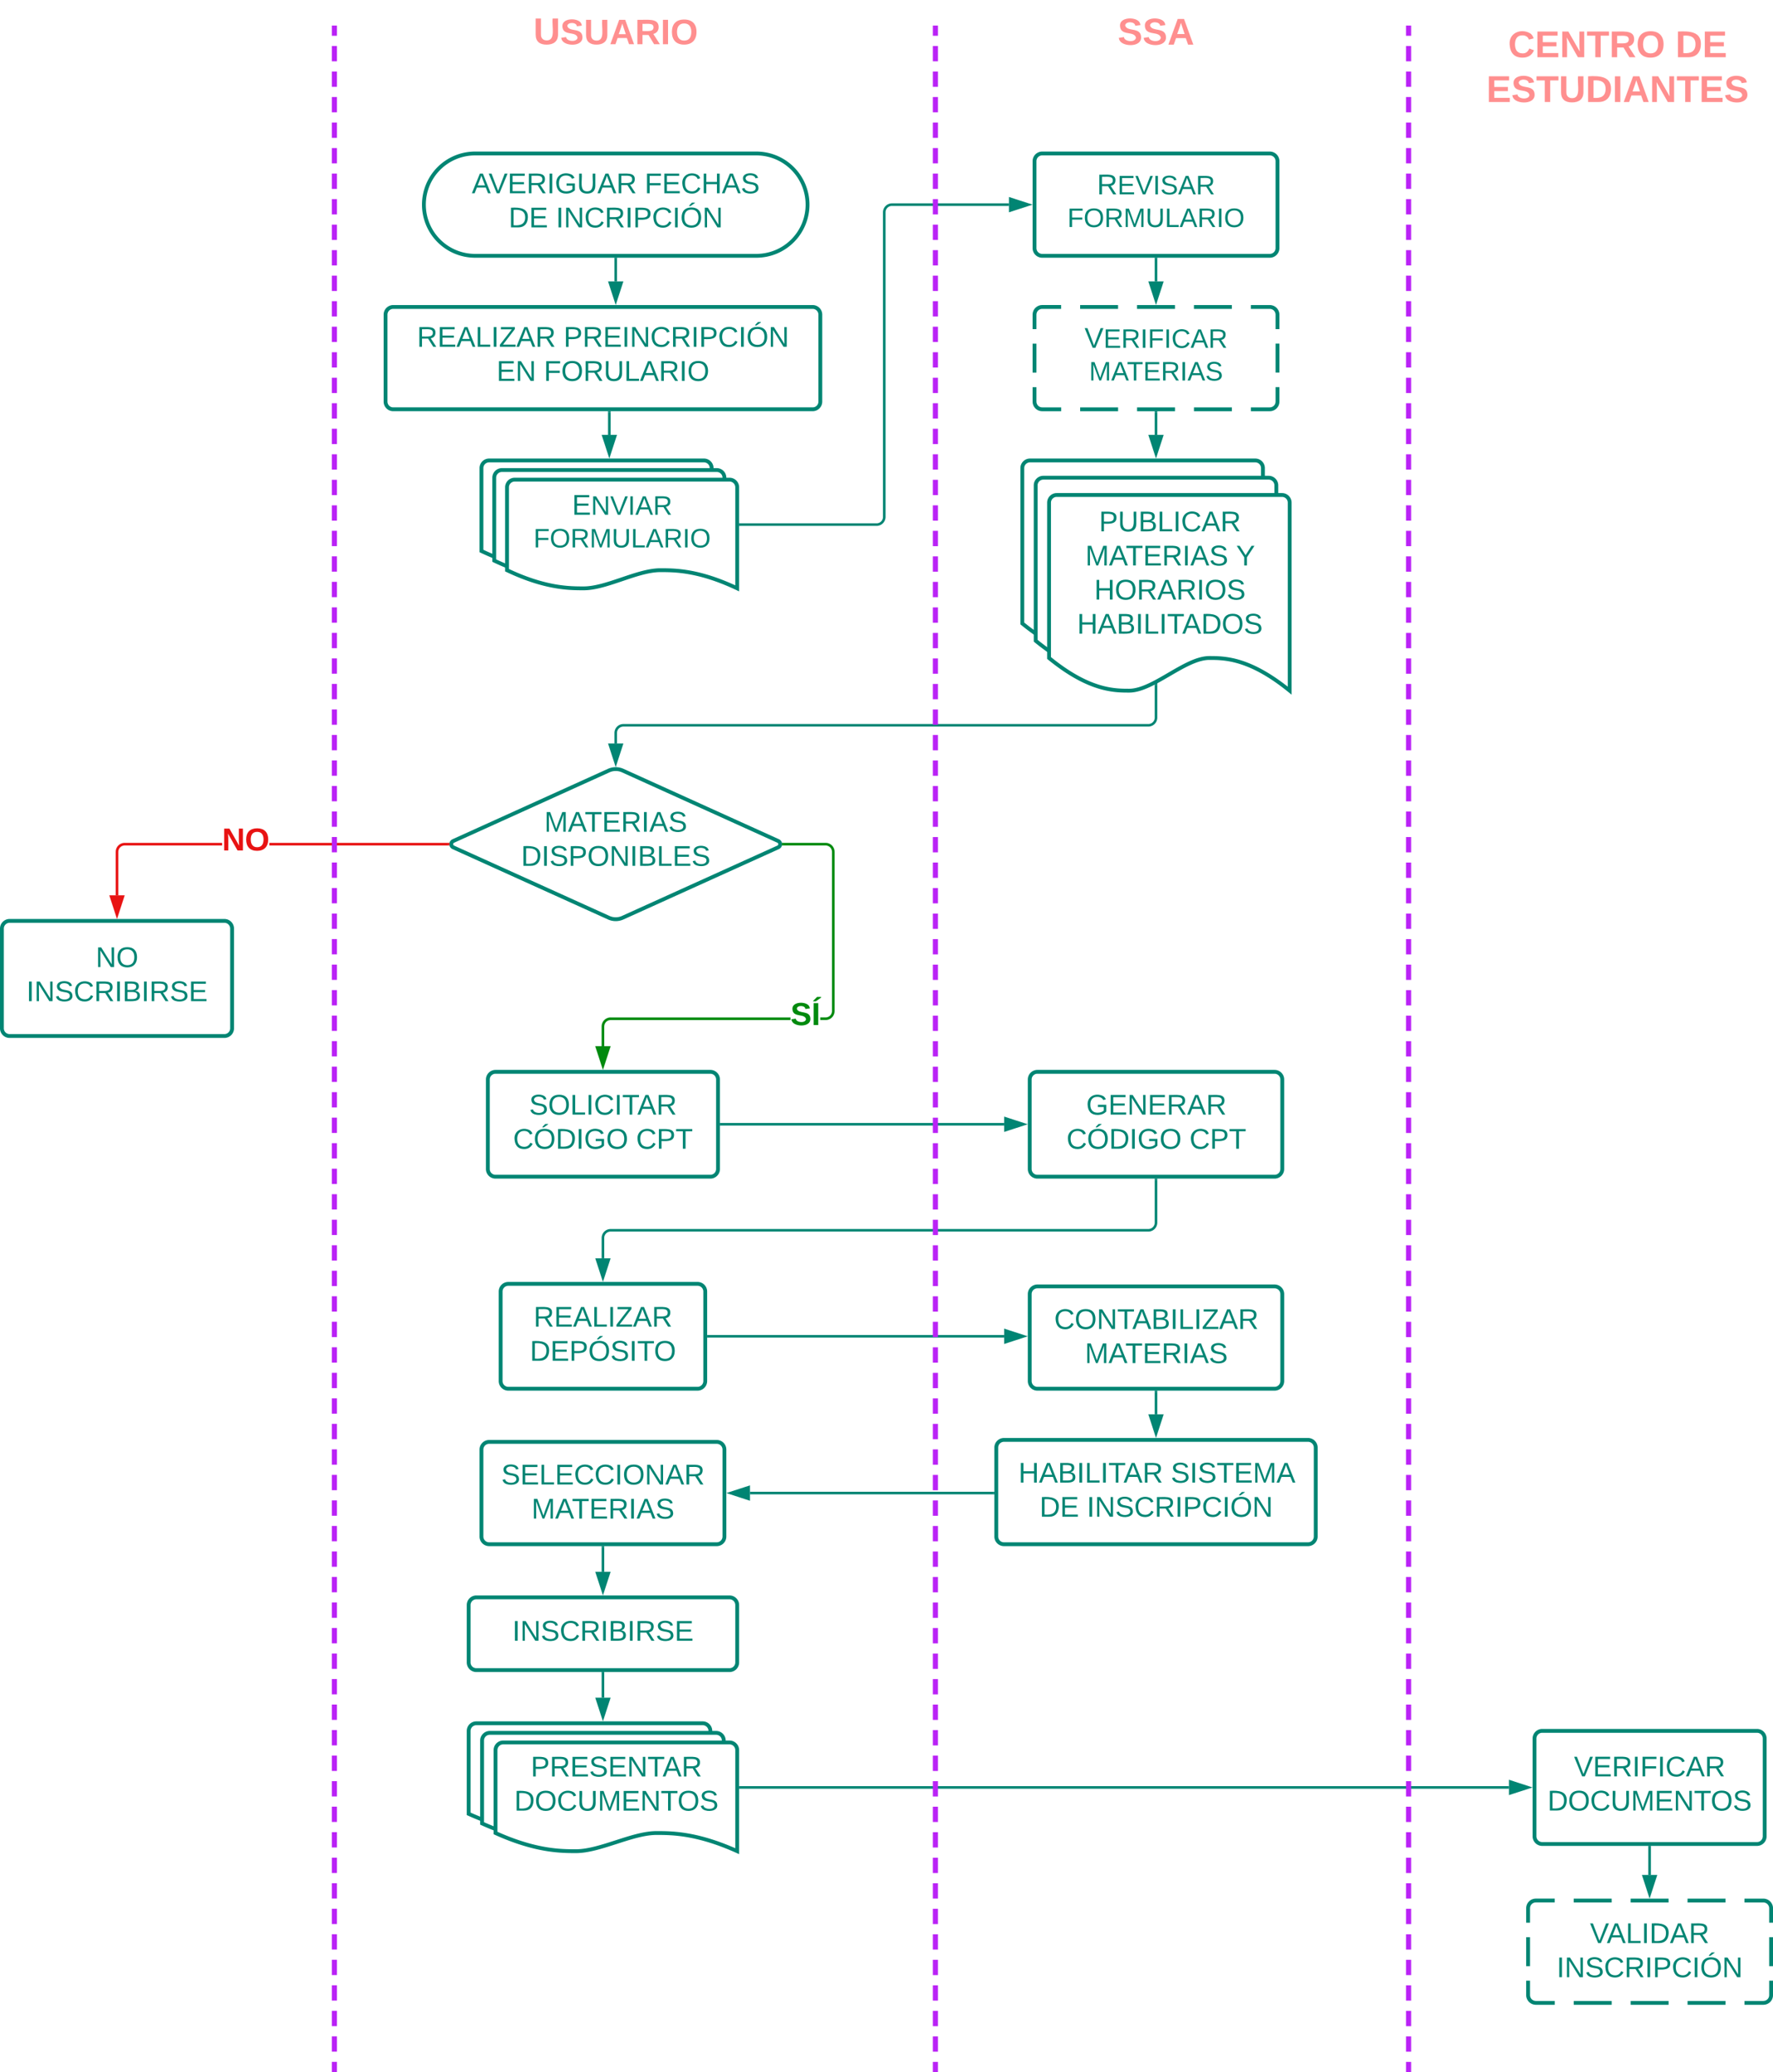 <svg xmlns="http://www.w3.org/2000/svg" xmlns:xlink="http://www.w3.org/1999/xlink" xmlns:lucid="lucid" width="1386.5" height="1620"><g transform="translate(261.5 -40)" lucid:page-tab-id="BU44X81rFIl0"><path d="M-2823.23 0h5746.46v2066.93h-5746.46z" fill="#fff"/><path d="M70 200a40 40 0 0 1 40-40h220a40 40 0 0 1 40 40 40 40 0 0 1-40 40H110a40 40 0 0 1-40-40z" stroke="#008573" stroke-width="3" fill="#fff"/><use xlink:href="#a" transform="matrix(1,0,0,1,90,160) translate(17.438 31.111)"/><use xlink:href="#b" transform="matrix(1,0,0,1,90,160) translate(152.623 31.111)"/><use xlink:href="#c" transform="matrix(1,0,0,1,90,160) translate(46.235 57.778)"/><use xlink:href="#d" transform="matrix(1,0,0,1,90,160) translate(83.21 57.778)"/><path d="M40 286a6 6 0 0 1 6-6h328a6 6 0 0 1 6 6v68a6 6 0 0 1-6 6H46a6 6 0 0 1-6-6z" stroke="#008573" stroke-width="3" fill="#fff"/><use xlink:href="#e" transform="matrix(1,0,0,1,60,280) translate(4.599 31.111)"/><use xlink:href="#f" transform="matrix(1,0,0,1,60,280) translate(119.228 31.111)"/><use xlink:href="#g" transform="matrix(1,0,0,1,60,280) translate(66.821 57.778)"/><use xlink:href="#h" transform="matrix(1,0,0,1,60,280) translate(103.796 57.778)"/><path d="M220 242.5V260" stroke="#008573" stroke-width="2" fill="none"/><path d="M221 242.53h-2v-1.03h2z" stroke="#008573" stroke-width=".05" fill="#008573"/><path d="M220 275.26L215.37 261h9.26z" stroke="#008573" stroke-width="2" fill="#008573"/><path d="M215 362.5V380" stroke="#008573" stroke-width="2" fill="none"/><path d="M216 362.53h-2v-1.03h2z" stroke="#008573" stroke-width=".05" fill="#008573"/><path d="M215 395.26L210.37 381h9.26z" stroke="#008573" stroke-width="2" fill="#008573"/><path d="M147.5 46a6 6 0 0 1 6-6h133a6 6 0 0 1 6 6v48a6 6 0 0 1-6 6h-133a6 6 0 0 1-6-6z" stroke="#000" stroke-opacity="0" stroke-width="3" fill="#fff" fill-opacity="0"/><use xlink:href="#i" transform="matrix(1,0,0,1,152.5,45) translate(3.111 29.583)"/><path d="M115 406a6 6 0 0 1 6-6h168a6 6 0 0 1 6 6v79c-30.06-14.2-48.78-14.2-60.12-14.2-18 0-41.94 14.2-59.94 14.2-11.16 0-30.06 0-59.94-14.2z" stroke="#008573" stroke-width="3" fill="#fff"/><path d="M125 413.5a6 6 0 0 1 6-6h168a6 6 0 0 1 6 6v79c-30.06-14.2-48.78-14.2-60.12-14.2-18 0-41.94 14.2-59.94 14.2-11.16 0-30.06 0-59.94-14.2z" stroke="#008573" stroke-width="3" fill="#fff"/><path d="M135 421a6 6 0 0 1 6-6h168a6 6 0 0 1 6 6v79c-30.06-14.2-48.78-14.2-60.12-14.2-18 0-41.94 14.2-59.94 14.2-11.16 0-30.06 0-59.94-14.2z" stroke="#008573" stroke-width="3" fill="#fff"/><use xlink:href="#j" transform="matrix(1,0,0,1,140,420) translate(45.822 22.444)"/><use xlink:href="#k" transform="matrix(1,0,0,1,140,420) translate(15.7 48)"/><path d="M547.5 166a6 6 0 0 1 6-6h178a6 6 0 0 1 6 6v68a6 6 0 0 1-6 6h-178a6 6 0 0 1-6-6z" stroke="#008573" stroke-width="3" fill="#fff"/><use xlink:href="#l" transform="matrix(1,0,0,1,567.5,160) translate(28.841 31.944)"/><use xlink:href="#m" transform="matrix(1,0,0,1,567.5,160) translate(5.7 57.5)"/><path d="M547.5 286a6 6 0 0 1 6-6h178a6 6 0 0 1 6 6v68a6 6 0 0 1-6 6h-178a6 6 0 0 1-6-6z" fill="#fff"/><path d="M583.17 280h29.66m14.84 0h29.66m14.84 0h29.66m14.84 0h14.83l.94.07.9.22.88.35.8.5.72.6.6.72.5.8.37.88.23.9.07.95v11.33m0 11.34v22.66m0 11.34V354l-.07.94-.22.9-.35.88-.5.8-.6.72-.72.6-.8.5-.88.37-.9.23-.95.07h-14.83m-14.84 0h-29.66m-14.84 0h-29.66m-14.84 0h-29.66m-14.84 0H553.5l-.94-.07-.9-.22-.88-.35-.8-.5-.72-.6-.6-.72-.5-.8-.37-.88-.23-.9-.07-.95v-11.33m0-11.34v-22.66m0-11.34V286l.07-.94.22-.9.35-.88.5-.8.6-.72.72-.6.8-.5.88-.37.9-.23.95-.07h14.83" stroke="#008573" stroke-width="3" fill="none"/><use xlink:href="#n" transform="matrix(1,0,0,1,567.5,280) translate(19.097 31.944)"/><use xlink:href="#o" transform="matrix(1,0,0,1,567.5,280) translate(22.627 57.5)"/><path d="M317.5 450.16H424a6 6 0 0 0 6-6V206a6 6 0 0 1 6-6h91.5" stroke="#008573" stroke-width="2" fill="none"/><path d="M317.53 451.16h-1.03v-2h1.03z" stroke="#008573" stroke-width=".05" fill="#008573"/><path d="M542.76 200l-14.26 4.63v-9.26z" stroke="#008573" stroke-width="2" fill="#008573"/><path d="M642.5 242.5V260" stroke="#008573" stroke-width="2" fill="none"/><path d="M643.5 242.53h-2v-1.03h2z" stroke="#008573" stroke-width=".05" fill="#008573"/><path d="M642.5 275.26L637.87 261h9.26z" stroke="#008573" stroke-width="2" fill="#008573"/><path d="M642.5 362.5V380" stroke="#008573" stroke-width="2" fill="none"/><path d="M643.5 362.53h-2v-1.03h2z" stroke="#008573" stroke-width=".05" fill="#008573"/><path d="M642.5 395.26L637.87 381h9.26z" stroke="#008573" stroke-width="2" fill="#008573"/><path d="M537.96 406a6 6 0 0 1 6-6h176.17a6 6 0 0 1 6 6v147c-31.42-25.55-51-25.55-62.85-25.55-18.8 0-43.84 25.55-62.66 25.55-11.67 0-31.42 0-62.66-25.55z" stroke="#008573" stroke-width="3" fill="#fff"/><path d="M548.4 419.5a6 6 0 0 1 6-6h176.2a6 6 0 0 1 6 6v147c-31.44-25.55-51-25.55-62.86-25.55-18.82 0-43.85 25.55-62.66 25.55-11.67 0-31.43 0-62.67-25.55z" stroke="#008573" stroke-width="3" fill="#fff"/><path d="M558.87 433a6 6 0 0 1 6-6h176.17a6 6 0 0 1 6 6v147c-31.42-25.55-51-25.55-62.85-25.55-18.83 0-43.85 25.55-62.67 25.55-11.67 0-31.43 0-62.66-25.55z" stroke="#008573" stroke-width="3" fill="#fff"/><use xlink:href="#p" transform="matrix(1,0,0,1,563.867,432) translate(34.037 23.444)"/><use xlink:href="#q" transform="matrix(1,0,0,1,563.867,432) translate(23.358 50.111)"/><use xlink:href="#r" transform="matrix(1,0,0,1,563.867,432) translate(141.259 50.111)"/><use xlink:href="#s" transform="matrix(1,0,0,1,563.867,432) translate(30.333 76.778)"/><use xlink:href="#t" transform="matrix(1,0,0,1,563.867,432) translate(16.969 103.444)"/><path d="M642.5 575.34v25.73a6 6 0 0 1-6 6H226a6 6 0 0 0-6 6v8.22" stroke="#008573" stroke-width="2" fill="none"/><path d="M643.5 575.36h-2v-.48l2-1.1z" stroke="#008573" stroke-width=".05" fill="#008573"/><path d="M220 636.56l-4.63-14.27h9.26z" stroke="#008573" stroke-width="2" fill="#008573"/><path d="M214.53 642.48a13.25 13.25 0 0 1 10.94 0l121.56 55.04a2.72 2.72 0 0 1 0 4.96L225.47 757.5a13.25 13.25 0 0 1-10.94 0L92.97 702.5a2.72 2.72 0 0 1 0-4.96z" stroke="#008573" stroke-width="3" fill="#fff"/><use xlink:href="#u" transform="matrix(1,0,0,1,92.5,645) translate(71.641 45.278)"/><use xlink:href="#v" transform="matrix(1,0,0,1,92.5,645) translate(53.493 71.944)"/><path d="M-260 766a6 6 0 0 1 6-6h168a6 6 0 0 1 6 6v78a6 6 0 0 1-6 6h-168a6 6 0 0 1-6-6z" stroke="#008573" stroke-width="3" fill="#fff"/><use xlink:href="#w" transform="matrix(1,0,0,1,-240,760) translate(53.364 36.111)"/><use xlink:href="#x" transform="matrix(1,0,0,1,-240,760) translate(-0.864 62.778)"/><path d="M-87.83 701h-76.13l-.82.07-.76.18-.73.3-.67.4-.6.52-.5.6-.4.66-.3.73-.2.76-.06.82V740h-2v-34.04l.08-1.06.26-1.06.42-1.02.57-.94.72-.83.83-.72.94-.57 1.02-.42 1.06-.26 1.06-.08h76.2zm176.7 0H-50.82v-2H88.85z" stroke="#e81313" stroke-width=".05" fill="#e81313"/><path d="M89.97 699.04l-.1.96.1.96-1.14.04v-2h1.15z" fill="#e81313"/><path d="M90 699.05l-.1.95.1.98-1.2.05v-2.05h1.22zm-1.14-.02v1.94l1.08-.03-.1-.94.1-.97z" stroke="#e81313" stroke-width=".05" fill="#e81313"/><path d="M-170 755.26l-4.63-14.26h9.26z" fill="#e81313"/><path d="M-170 758.5l-6-18.5h12zm-3.26-16.5l3.26 10.03 3.26-10.03z" stroke="#e81313" stroke-width=".05" fill="#e81313"/><use xlink:href="#y" transform="matrix(1,0,0,1,-87.828,685.167) translate(0.005 19.778)"/><path d="M356.65 837.5h-140.6l-.83.07-.76.18-.73.3-.67.4-.6.52-.5.6-.4.66-.3.73-.2.76-.06.82V858h-2v-15.54l.08-1.06.26-1.06.42-1.02.57-.94.72-.83.83-.72.94-.57 1.02-.42 1.06-.26 1.06-.08h140.7zm28.6-138.42l1.05.26 1.02.42.94.57.83.72.7.83.58.94.42 1.02.26 1.06.08 1.06v124.58l-.08 1.06-.26 1.06-.42 1.02-.57.94-.7.83-.84.72-.94.57-1.02.42-1.06.26-1.06.08h-4.2v-2h4.12l.82-.07.76-.18.73-.3.68-.4.6-.52.5-.6.4-.66.3-.73.2-.76.06-.82V706.04l-.06-.82-.2-.76-.3-.73-.4-.67-.5-.6-.6-.5-.67-.4-.72-.3-.76-.2-.82-.06h-32.96v-2h33.04z" stroke="#008a0e" stroke-width=".05" fill="#008a0e"/><path d="M351.17 701h-1.15l.12-1-.1-.96 1.13-.04z" fill="#008a0e"/><path d="M351.2 701.02H350l.12-1.02-.12-.98 1.2-.05zm-1.14-1.96l.1.94-.12.98h1.1v-1.95z" stroke="#008a0e" stroke-width=".05" fill="#008a0e"/><path d="M210 873.26L205.37 859h9.26z" fill="#008a0e"/><path d="M210 876.5l-6-18.5h12zm-3.26-16.5l3.26 10.03 3.26-10.03z" stroke="#008a0e" stroke-width=".05" fill="#008a0e"/><use xlink:href="#z" transform="matrix(1,0,0,1,356.646,821.667) translate(0.005 19.778)"/><path d="M120 884a6 6 0 0 1 6-6h168a6 6 0 0 1 6 6v70a6 6 0 0 1-6 6H126a6 6 0 0 1-6-6z" stroke="#008573" stroke-width="3" fill="#fff"/><use xlink:href="#A" transform="matrix(1,0,0,1,132,890) translate(20.284 21.465)"/><use xlink:href="#B" transform="matrix(1,0,0,1,132,890) translate(7.753 48.132)"/><use xlink:href="#C" transform="matrix(1,0,0,1,132,890) translate(103.926 48.132)"/><path d="M543.75 884a6 6 0 0 1 6-6h185.5a6 6 0 0 1 6 6v70a6 6 0 0 1-6 6h-185.5a6 6 0 0 1-6-6z" stroke="#008573" stroke-width="3" fill="#fff"/><use xlink:href="#D" transform="matrix(1,0,0,1,555.75,890) translate(32.154 21.465)"/><use xlink:href="#B" transform="matrix(1,0,0,1,555.75,890) translate(16.753 48.132)"/><use xlink:href="#C" transform="matrix(1,0,0,1,555.75,890) translate(112.926 48.132)"/><path d="M302.5 919h221.25" stroke="#008573" stroke-width="2" fill="none"/><path d="M302.53 920h-1.03v-2h1.03z" stroke="#008573" stroke-width=".05" fill="#008573"/><path d="M539 919l-14.25 4.63v-9.26z" stroke="#008573" stroke-width="2" fill="#008573"/><path d="M130 1049.78a6 6 0 0 1 6-6h148a6 6 0 0 1 6 6v70a6 6 0 0 1-6 6H136a6 6 0 0 1-6-6z" stroke="#008573" stroke-width="3" fill="#fff"/><use xlink:href="#E" transform="matrix(1,0,0,1,142,1055.781) translate(13.772 21.465)"/><use xlink:href="#F" transform="matrix(1,0,0,1,142,1055.781) translate(10.87 48.132)"/><path d="M642.5 962.5v33.4a6 6 0 0 1-6 6H216a6 6 0 0 0-6 6v15.88" stroke="#008573" stroke-width="2" fill="none"/><path d="M643.5 962.53h-2v-1.03h2z" stroke="#008573" stroke-width=".05" fill="#008573"/><path d="M210 1039.05l-4.63-14.27h9.26z" stroke="#008573" stroke-width="2" fill="#008573"/><path d="M292.5 1084.78h231.25" stroke="#008573" stroke-width="2" fill="none"/><path d="M292.53 1085.78h-1.03v-2h1.03z" stroke="#008573" stroke-width=".05" fill="#008573"/><path d="M539 1084.78l-14.25 4.64v-9.27z" stroke="#008573" stroke-width="2" fill="#008573"/><path d="M543.75 1051.78a6 6 0 0 1 6-6h185.5a6 6 0 0 1 6 6v68a6 6 0 0 1-6 6h-185.5a6 6 0 0 1-6-6z" stroke="#008573" stroke-width="3" fill="#fff"/><use xlink:href="#G" transform="matrix(1,0,0,1,555.75,1057.781) translate(7.123 21.278)"/><use xlink:href="#H" transform="matrix(1,0,0,1,555.75,1057.781) translate(31.136 47.944)"/><path d="M517.6 1171.78a6 6 0 0 1 6-6h237.8a6 6 0 0 1 6 6v69.56a6 6 0 0 1-6 6H523.6a6 6 0 0 1-6-6z" stroke="#008573" stroke-width="3" fill="#fff"/><use xlink:href="#I" transform="matrix(1,0,0,1,529.605,1177.781) translate(5.346 21.403)"/><use xlink:href="#J" transform="matrix(1,0,0,1,529.605,1177.781) translate(124.481 21.403)"/><use xlink:href="#K" transform="matrix(1,0,0,1,529.605,1177.781) translate(21.827 48.069)"/><use xlink:href="#L" transform="matrix(1,0,0,1,529.605,1177.781) translate(58.802 48.069)"/><path d="M642.5 1128.28v17.5" stroke="#008573" stroke-width="2" fill="none"/><path d="M643.5 1128.3h-2v-1.02h2z" stroke="#008573" stroke-width=".05" fill="#008573"/><path d="M642.5 1161.05l-4.63-14.27h9.26z" stroke="#008573" stroke-width="2" fill="#008573"/><path d="M115 1173.34a6 6 0 0 1 6-6h178a6 6 0 0 1 6 6v68a6 6 0 0 1-6 6H121a6 6 0 0 1-6-6z" stroke="#008573" stroke-width="3" fill="#fff"/><use xlink:href="#M" transform="matrix(1,0,0,1,127,1179.344) translate(3.494 21.278)"/><use xlink:href="#H" transform="matrix(1,0,0,1,127,1179.344) translate(27.136 47.944)"/><path d="M515.1 1207.34H325" stroke="#008573" stroke-width="2" fill="none"/><path d="M516.1 1208.34h-1.02v-2h1.02z" stroke="#008573" stroke-width=".05" fill="#008573"/><path d="M309.74 1207.34l14.26-4.63v9.28z" stroke="#008573" stroke-width="2" fill="#008573"/><path d="M105 1294.9a6 6 0 0 1 6-6h198a6 6 0 0 1 6 6v44.88a6 6 0 0 1-6 6H111a6 6 0 0 1-6-6z" stroke="#008573" stroke-width="3" fill="#fff"/><use xlink:href="#N" transform="matrix(1,0,0,1,117,1300.906) translate(22.136 21.903)"/><path d="M210 1249.84v19.06" stroke="#008573" stroke-width="2" fill="none"/><path d="M211 1249.87h-2v-1.03h2z" stroke="#008573" stroke-width=".05" fill="#008573"/><path d="M210 1284.17l-4.63-14.27h9.26z" stroke="#008573" stroke-width="2" fill="#008573"/><path d="M105 1393.34a6 6 0 0 1 6-6h177a6 6 0 0 1 6 6v79c-31.56-14.2-51.22-14.2-63.13-14.2-18.9 0-44.03 14.2-62.93 14.2-11.72 0-31.57 0-62.94-14.2z" stroke="#008573" stroke-width="3" fill="#fff"/><path d="M115.5 1400.84a6 6 0 0 1 6-6h177a6 6 0 0 1 6 6v79c-31.56-14.2-51.22-14.2-63.13-14.2-18.9 0-44.03 14.2-62.93 14.2-11.72 0-31.57 0-62.94-14.2z" stroke="#008573" stroke-width="3" fill="#fff"/><path d="M126 1408.34a6 6 0 0 1 6-6h177a6 6 0 0 1 6 6v79c-31.56-14.2-51.22-14.2-63.13-14.2-18.9 0-44.03 14.2-62.93 14.2-11.72 0-31.57 0-62.94-14.2z" stroke="#008573" stroke-width="3" fill="#fff"/><use xlink:href="#O" transform="matrix(1,0,0,1,131,1407.344) translate(22.556 21.611)"/><use xlink:href="#P" transform="matrix(1,0,0,1,131,1407.344) translate(9.654 48.278)"/><path d="M210 1348.28v19.06" stroke="#008573" stroke-width="2" fill="none"/><path d="M211 1348.3h-2v-1.02h2z" stroke="#008573" stroke-width=".05" fill="#008573"/><path d="M210 1382.6l-4.63-14.26h9.26z" stroke="#008573" stroke-width="2" fill="#008573"/><path d="M938.5 1399.27a6 6 0 0 1 6-6h168a6 6 0 0 1 6 6v76.44a6 6 0 0 1-6 6h-168a6 6 0 0 1-6-6z" stroke="#008573" stroke-width="3" fill="#fff"/><g><use xlink:href="#Q" transform="matrix(1,0,0,1,950.5,1405.273) translate(18.864 23.611)"/><use xlink:href="#P" transform="matrix(1,0,0,1,950.5,1405.273) translate(-1.846 50.278)"/></g><path d="M317.5 1437.5h601" stroke="#008573" stroke-width="2" fill="none"/><path d="M317.53 1438.5h-1.03v-2h1.03z" stroke="#008573" stroke-width=".05" fill="#008573"/><path d="M933.76 1437.5l-14.26 4.63v-9.27z" stroke="#008573" stroke-width="2" fill="#008573"/><path d="M933.5 1531.93a6 6 0 0 1 6-6h178a6 6 0 0 1 6 6v68a6 6 0 0 1-6 6h-178a6 6 0 0 1-6-6z" fill="#fff"/><path d="M969.17 1525.93h29.66m14.84 0h29.66m14.84 0h29.66m14.84 0h14.83l.94.07.9.22.88.36.8.5.72.6.6.72.5.8.37.88.23.9.07.95v11.33m0 11.34v22.66m0 11.34v11.33l-.07.94-.22.9-.35.88-.5.8-.6.72-.72.6-.8.5-.88.37-.9.2-.95.1h-14.83m-14.84 0h-29.66m-14.84 0h-29.66m-14.84 0h-29.66m-14.84 0H939.5l-.94-.1-.9-.2-.88-.37-.8-.5-.72-.6-.6-.7-.5-.82-.37-.87-.23-.9-.07-.95v-11.33m0-11.34v-22.66m0-11.34v-11.33l.07-.94.22-.92.35-.88.5-.8.6-.7.72-.63.8-.5.88-.35.9-.22.95-.07h14.83" stroke="#008573" stroke-width="3" fill="none"/><g><use xlink:href="#R" transform="matrix(1,0,0,1,945.5,1537.929) translate(36.364 21.278)"/><use xlink:href="#L" transform="matrix(1,0,0,1,945.5,1537.929) translate(10.315 47.944)"/></g><path d="M1028.5 1484.2v21.73" stroke="#008573" stroke-width="2" fill="none"/><path d="M1029.5 1484.24h-2v-1.03h2z" stroke="#008573" stroke-width=".05" fill="#008573"/><path d="M1028.5 1521.2l-4.63-14.27h9.26z" stroke="#008573" stroke-width="2" fill="#008573"/><path d="M570 46.3a6 6 0 0 1 6-6h133a6 6 0 0 1 6 6v48a6 6 0 0 1-6 6H576a6 6 0 0 1-6-6z" stroke="#000" stroke-opacity="0" stroke-width="3" fill="#fff" fill-opacity="0"/><g><use xlink:href="#S" transform="matrix(1,0,0,1,575,45.313) translate(37.564 29.583)"/></g><path d="M883.5 46a6 6 0 0 1 6-6h228a6 6 0 0 1 6 6v103a6 6 0 0 1-6 6h-228a6 6 0 0 1-6-6z" stroke="#000" stroke-opacity="0" stroke-width="3" fill="#fff" fill-opacity="0"/><g><use xlink:href="#T" transform="matrix(1,0,0,1,888.5,45) translate(29.323 39.74)"/><use xlink:href="#U" transform="matrix(1,0,0,1,888.5,45) translate(160.249 39.74)"/><use xlink:href="#V" transform="matrix(1,0,0,1,888.5,45) translate(12.35 74.74)"/></g><path d="M0 62v5.98m0 7.98v11.98m0 7.98v11.97m0 7.96v11.97m0 7.98v11.98m0 7.98v11.98m0 7.97v12m0 7.97v11.97m0 7.98v11.97m0 7.97v11.97m0 7.97v12m0 7.96v11.98m0 7.98v11.96m0 8v11.95m0 8v11.96m0 7.96v11.98m0 7.97v12m0 7.97v11.96m0 8v11.95m0 8v11.96M0 455v12m0 7.96v11.98m0 7.98v11.96m0 8v11.96m0 7.98v11.96m0 8v11.96m0 7.98v11.96m0 8v11.96m0 7.98v11.97m0 7.97v11.96m0 8v11.96m0 7.97v11.96m0 8v11.96m0 7.97v11.97m0 7.98v11.96m0 8v11.96m0 7.98v11.96m0 8v11.96m0 7.98v11.97m0 7.97v11.96m0 8v11.96m0 7.97v11.96m0 8v11.96m0 7.97v11.97m0 7.98v11.96m0 8v11.96m0 7.98v11.96m0 8v11.96m0 7.98v11.97m0 7.97v11.97m0 7.98v11.96m0 7.98v11.97m0 7.98v11.98m0 7.98v11.98m0 7.98v11.97m0 7.97v11.96m0 7.98v11.98m0 7.98v11.97m0 7.98v12m0 7.97v11.97m0 7.98v11.96m0 7.98v11.97m0 7.98v11.98m0 7.98v11.98m0 7.98v11.97m0 7.97v11.96m0 7.98v11.98m0 7.98v11.97m0 7.98v12m0 7.97v11.97m0 7.98v11.96m0 7.98v11.97m0 7.98v11.98m0 7.98v11.98m0 7.98v11.97m0 7.97v11.96m0 7.98v11.98m0 7.98v11.97m0 7.98v12m0 7.97v11.97m0 7.98v5.98M0 62.05V60M0 1657.95v2.05M840 62v5.98m0 7.98v11.98m0 7.98v11.97m0 7.96v11.97m0 7.98v11.98m0 7.98v11.98m0 7.97v12m0 7.97v11.97m0 7.98v11.97m0 7.97v11.97m0 7.97v12m0 7.96v11.98m0 7.98v11.96m0 8v11.95m0 8v11.96m0 7.96v11.98m0 7.97v12m0 7.97v11.96m0 8v11.95m0 8v11.96m0 7.97v12m0 7.96v11.98m0 7.98v11.96m0 8v11.96m0 7.98v11.96m0 8v11.96m0 7.98v11.96m0 8v11.96m0 7.98v11.97m0 7.97v11.96m0 8v11.96m0 7.97v11.96m0 8v11.96m0 7.97v11.97m0 7.98v11.96m0 8v11.96m0 7.98v11.96m0 8v11.96m0 7.98v11.97m0 7.97v11.96m0 8v11.96m0 7.97v11.96m0 8v11.96m0 7.97v11.97m0 7.98v11.96m0 8v11.96m0 7.98v11.96m0 8v11.96m0 7.98v11.97m0 7.97v11.97m0 7.98v11.96m0 7.98v11.97m0 7.98v11.98m0 7.98v11.98m0 7.98v11.97m0 7.97v11.96m0 7.98v11.98m0 7.98v11.97m0 7.98v12m0 7.97v11.97m0 7.98v11.96m0 7.98v11.97m0 7.98v11.98m0 7.98v11.98m0 7.98v11.97m0 7.97v11.96m0 7.98v11.98m0 7.98v11.97m0 7.98v12m0 7.97v11.97m0 7.98v11.96m0 7.98v11.97m0 7.98v11.98m0 7.98v11.98m0 7.98v11.97m0 7.97v11.96m0 7.98v11.98m0 7.98v11.97m0 7.98v12m0 7.97v11.97m0 7.98v5.98M840 62.05V60M840 1657.95v2.05M470 62v5.98m0 7.98v11.98m0 7.98v11.97m0 7.96v11.97m0 7.98v11.98m0 7.98v11.98m0 7.97v12m0 7.97v11.97m0 7.98v11.97m0 7.97v11.97m0 7.97v12m0 7.96v11.98m0 7.98v11.96m0 8v11.95m0 8v11.96m0 7.96v11.98m0 7.97v12m0 7.97v11.96m0 8v11.95m0 8v11.96m0 7.97v12m0 7.96v11.98m0 7.98v11.96m0 8v11.96m0 7.98v11.96m0 8v11.96m0 7.98v11.96m0 8v11.96m0 7.98v11.97m0 7.97v11.96m0 8v11.96m0 7.97v11.96m0 8v11.96m0 7.97v11.97m0 7.98v11.96m0 8v11.96m0 7.98v11.96m0 8v11.96m0 7.98v11.97m0 7.97v11.96m0 8v11.96m0 7.97v11.96m0 8v11.96m0 7.97v11.97m0 7.98v11.96m0 8v11.96m0 7.98v11.96m0 8v11.96m0 7.98v11.97m0 7.97v11.97m0 7.98v11.96m0 7.98v11.97m0 7.98v11.98m0 7.98v11.98m0 7.98v11.97m0 7.97v11.96m0 7.98v11.98m0 7.98v11.97m0 7.98v12m0 7.97v11.97m0 7.98v11.96m0 7.98v11.97m0 7.98v11.98m0 7.98v11.98m0 7.98v11.97m0 7.97v11.96m0 7.98v11.98m0 7.98v11.97m0 7.98v12m0 7.97v11.97m0 7.98v11.96m0 7.98v11.97m0 7.98v11.98m0 7.98v11.98m0 7.98v11.97m0 7.97v11.96m0 7.98v11.98m0 7.98v11.97m0 7.98v12m0 7.97v11.97m0 7.98v5.98M470 62.05V60M470 1657.95v2.05" stroke="#ba23f6" stroke-width="4" fill="none"/><defs><path fill="#008573" d="M205 0l-28-72H64L36 0H1l101-248h38L239 0h-34zm-38-99l-47-123c-12 45-31 82-46 123h93" id="W"/><path fill="#008573" d="M137 0h-34L2-248h35l83 218 83-218h36" id="X"/><path fill="#008573" d="M30 0v-248h187v28H63v79h144v27H63v87h162V0H30" id="Y"/><path fill="#008573" d="M233-177c-1 41-23 64-60 70L243 0h-38l-65-103H63V0H30v-248c88 3 205-21 203 71zM63-129c60-2 137 13 137-47 0-61-80-42-137-45v92" id="Z"/><path fill="#008573" d="M33 0v-248h34V0H33" id="aa"/><path fill="#008573" d="M143 4C61 4 22-44 18-125c-5-107 100-154 193-111 17 8 29 25 37 43l-32 9c-13-25-37-40-76-40-61 0-88 39-88 99 0 61 29 100 91 101 35 0 62-11 79-27v-45h-74v-28h105v86C228-13 192 4 143 4" id="ab"/><path fill="#008573" d="M232-93c-1 65-40 97-104 97C67 4 28-28 28-90v-158h33c8 89-33 224 67 224 102 0 64-133 71-224h33v155" id="ac"/><g id="a"><use transform="matrix(0.062,0,0,0.062,0,0)" xlink:href="#W"/><use transform="matrix(0.062,0,0,0.062,13.148,0)" xlink:href="#X"/><use transform="matrix(0.062,0,0,0.062,27.963,0)" xlink:href="#Y"/><use transform="matrix(0.062,0,0,0.062,42.778,0)" xlink:href="#Z"/><use transform="matrix(0.062,0,0,0.062,58.765,0)" xlink:href="#aa"/><use transform="matrix(0.062,0,0,0.062,64.938,0)" xlink:href="#ab"/><use transform="matrix(0.062,0,0,0.062,82.222,0)" xlink:href="#ac"/><use transform="matrix(0.062,0,0,0.062,98.21,0)" xlink:href="#W"/><use transform="matrix(0.062,0,0,0.062,113.025,0)" xlink:href="#Z"/></g><path fill="#008573" d="M63-220v92h138v28H63V0H30v-248h175v28H63" id="ad"/><path fill="#008573" d="M212-179c-10-28-35-45-73-45-59 0-87 40-87 99 0 60 29 101 89 101 43 0 62-24 78-52l27 14C228-24 195 4 139 4 59 4 22-46 18-125c-6-104 99-153 187-111 19 9 31 26 39 46" id="ae"/><path fill="#008573" d="M197 0v-115H63V0H30v-248h33v105h134v-105h34V0h-34" id="af"/><path fill="#008573" d="M185-189c-5-48-123-54-124 2 14 75 158 14 163 119 3 78-121 87-175 55-17-10-28-26-33-46l33-7c5 56 141 63 141-1 0-78-155-14-162-118-5-82 145-84 179-34 5 7 8 16 11 25" id="ag"/><g id="b"><use transform="matrix(0.062,0,0,0.062,0,0)" xlink:href="#ad"/><use transform="matrix(0.062,0,0,0.062,13.519,0)" xlink:href="#Y"/><use transform="matrix(0.062,0,0,0.062,28.333,0)" xlink:href="#ae"/><use transform="matrix(0.062,0,0,0.062,44.321,0)" xlink:href="#af"/><use transform="matrix(0.062,0,0,0.062,60.309,0)" xlink:href="#W"/><use transform="matrix(0.062,0,0,0.062,75.123,0)" xlink:href="#ag"/></g><path fill="#008573" d="M30-248c118-7 216 8 213 122C240-48 200 0 122 0H30v-248zM63-27c89 8 146-16 146-99s-60-101-146-95v194" id="ah"/><g id="c"><use transform="matrix(0.062,0,0,0.062,0,0)" xlink:href="#ah"/><use transform="matrix(0.062,0,0,0.062,15.988,0)" xlink:href="#Y"/></g><path fill="#008573" d="M190 0L58-211 59 0H30v-248h39L202-35l-2-213h31V0h-41" id="ai"/><path fill="#008573" d="M30-248c87 1 191-15 191 75 0 78-77 80-158 76V0H30v-248zm33 125c57 0 124 11 124-50 0-59-68-47-124-48v98" id="aj"/><path fill="#008573" d="M109-269c9-18 26-28 38-43h37v5l-55 38h-20zm31 18c81 0 123 46 123 126C263-46 219 4 140 4 59 4 17-45 17-125s42-126 123-126zm0 227c63 0 89-41 89-101s-29-99-89-99c-61 0-89 39-89 99S79-25 140-24" id="ak"/><g id="d"><use transform="matrix(0.062,0,0,0.062,0,0)" xlink:href="#aa"/><use transform="matrix(0.062,0,0,0.062,6.173,0)" xlink:href="#ai"/><use transform="matrix(0.062,0,0,0.062,22.16,0)" xlink:href="#ae"/><use transform="matrix(0.062,0,0,0.062,38.148,0)" xlink:href="#Z"/><use transform="matrix(0.062,0,0,0.062,54.136,0)" xlink:href="#aa"/><use transform="matrix(0.062,0,0,0.062,60.309,0)" xlink:href="#aj"/><use transform="matrix(0.062,0,0,0.062,75.123,0)" xlink:href="#ae"/><use transform="matrix(0.062,0,0,0.062,91.111,0)" xlink:href="#aa"/><use transform="matrix(0.062,0,0,0.062,97.284,0)" xlink:href="#ak"/><use transform="matrix(0.062,0,0,0.062,114.568,0)" xlink:href="#ai"/></g><path fill="#008573" d="M30 0v-248h33v221h125V0H30" id="al"/><path fill="#008573" d="M209 0H11v-25l151-195H24v-28h176v25L50-27h159V0" id="am"/><g id="e"><use transform="matrix(0.062,0,0,0.062,0,0)" xlink:href="#Z"/><use transform="matrix(0.062,0,0,0.062,15.988,0)" xlink:href="#Y"/><use transform="matrix(0.062,0,0,0.062,30.802,0)" xlink:href="#W"/><use transform="matrix(0.062,0,0,0.062,45.617,0)" xlink:href="#al"/><use transform="matrix(0.062,0,0,0.062,57.963,0)" xlink:href="#aa"/><use transform="matrix(0.062,0,0,0.062,64.136,0)" xlink:href="#am"/><use transform="matrix(0.062,0,0,0.062,77.654,0)" xlink:href="#W"/><use transform="matrix(0.062,0,0,0.062,92.469,0)" xlink:href="#Z"/></g><g id="f"><use transform="matrix(0.062,0,0,0.062,0,0)" xlink:href="#aj"/><use transform="matrix(0.062,0,0,0.062,14.815,0)" xlink:href="#Z"/><use transform="matrix(0.062,0,0,0.062,30.802,0)" xlink:href="#Y"/><use transform="matrix(0.062,0,0,0.062,45.617,0)" xlink:href="#aa"/><use transform="matrix(0.062,0,0,0.062,51.79,0)" xlink:href="#ai"/><use transform="matrix(0.062,0,0,0.062,67.778,0)" xlink:href="#ae"/><use transform="matrix(0.062,0,0,0.062,83.765,0)" xlink:href="#Z"/><use transform="matrix(0.062,0,0,0.062,99.753,0)" xlink:href="#aa"/><use transform="matrix(0.062,0,0,0.062,105.926,0)" xlink:href="#aj"/><use transform="matrix(0.062,0,0,0.062,120.741,0)" xlink:href="#ae"/><use transform="matrix(0.062,0,0,0.062,136.728,0)" xlink:href="#aa"/><use transform="matrix(0.062,0,0,0.062,142.901,0)" xlink:href="#ak"/><use transform="matrix(0.062,0,0,0.062,160.185,0)" xlink:href="#ai"/></g><g id="g"><use transform="matrix(0.062,0,0,0.062,0,0)" xlink:href="#Y"/><use transform="matrix(0.062,0,0,0.062,14.815,0)" xlink:href="#ai"/></g><path fill="#008573" d="M140-251c81 0 123 46 123 126C263-46 219 4 140 4 59 4 17-45 17-125s42-126 123-126zm0 227c63 0 89-41 89-101s-29-99-89-99c-61 0-89 39-89 99S79-25 140-24" id="an"/><g id="h"><use transform="matrix(0.062,0,0,0.062,0,0)" xlink:href="#ad"/><use transform="matrix(0.062,0,0,0.062,13.519,0)" xlink:href="#an"/><use transform="matrix(0.062,0,0,0.062,30.802,0)" xlink:href="#Z"/><use transform="matrix(0.062,0,0,0.062,46.79,0)" xlink:href="#ac"/><use transform="matrix(0.062,0,0,0.062,62.778,0)" xlink:href="#al"/><use transform="matrix(0.062,0,0,0.062,75.123,0)" xlink:href="#W"/><use transform="matrix(0.062,0,0,0.062,89.938,0)" xlink:href="#Z"/><use transform="matrix(0.062,0,0,0.062,105.926,0)" xlink:href="#aa"/><use transform="matrix(0.062,0,0,0.062,112.099,0)" xlink:href="#an"/></g><path fill="#ff8f8f" d="M238-95c0 69-44 99-111 99C63 4 22-25 22-93v-155h51v151c-1 38 19 59 55 60 90 1 49-130 58-211h52v153" id="ao"/><path fill="#ff8f8f" d="M169-182c-1-43-94-46-97-3 18 66 151 10 154 114 3 95-165 93-204 36-6-8-10-19-12-30l50-8c3 46 112 56 116 5-17-69-150-10-154-114-4-87 153-88 188-35 5 8 8 18 10 28" id="ap"/><path fill="#ff8f8f" d="M199 0l-22-63H83L61 0H9l90-248h61L250 0h-51zm-33-102l-36-108c-10 38-24 72-36 108h72" id="aq"/><path fill="#ff8f8f" d="M240-174c0 40-23 61-54 70L253 0h-59l-57-94H76V0H24v-248c93 4 217-23 216 74zM76-134c48-2 112 12 112-38 0-48-66-32-112-35v73" id="ar"/><path fill="#ff8f8f" d="M24 0v-248h52V0H24" id="as"/><path fill="#ff8f8f" d="M140-251c80 0 125 45 125 126S219 4 139 4C58 4 15-44 15-125s44-126 125-126zm-1 214c52 0 73-35 73-88 0-50-21-86-72-86-52 0-73 35-73 86s22 88 72 88" id="at"/><g id="i"><use transform="matrix(0.081,0,0,0.081,0,0)" xlink:href="#ao"/><use transform="matrix(0.077,0,0,0.077,20.984,0)" xlink:href="#ap"/><use transform="matrix(0.077,0,0,0.077,39.502,0)" xlink:href="#ao"/><use transform="matrix(0.077,0,0,0.077,59.487,0)" xlink:href="#aq"/><use transform="matrix(0.077,0,0,0.077,79.471,0)" xlink:href="#ar"/><use transform="matrix(0.077,0,0,0.077,99.456,0)" xlink:href="#as"/><use transform="matrix(0.077,0,0,0.077,107.172,0)" xlink:href="#at"/></g><g id="j"><use transform="matrix(0.062,0,0,0.062,0,0)" xlink:href="#Y"/><use transform="matrix(0.058,0,0,0.058,14.815,0)" xlink:href="#ai"/><use transform="matrix(0.058,0,0,0.058,29.803,0)" xlink:href="#X"/><use transform="matrix(0.058,0,0,0.058,43.692,0)" xlink:href="#aa"/><use transform="matrix(0.058,0,0,0.058,49.479,0)" xlink:href="#W"/><use transform="matrix(0.058,0,0,0.058,63.368,0)" xlink:href="#Z"/></g><path fill="#008573" d="M240 0l2-218c-23 76-54 145-80 218h-23L58-218 59 0H30v-248h44l77 211c21-75 51-140 76-211h43V0h-30" id="au"/><g id="k"><use transform="matrix(0.058,0,0,0.058,0,0)" xlink:href="#ad"/><use transform="matrix(0.058,0,0,0.058,12.674,0)" xlink:href="#an"/><use transform="matrix(0.058,0,0,0.058,28.877,0)" xlink:href="#Z"/><use transform="matrix(0.058,0,0,0.058,43.866,0)" xlink:href="#au"/><use transform="matrix(0.058,0,0,0.058,61.169,0)" xlink:href="#ac"/><use transform="matrix(0.058,0,0,0.058,76.157,0)" xlink:href="#al"/><use transform="matrix(0.058,0,0,0.058,87.731,0)" xlink:href="#W"/><use transform="matrix(0.058,0,0,0.058,101.62,0)" xlink:href="#Z"/><use transform="matrix(0.058,0,0,0.058,116.609,0)" xlink:href="#aa"/><use transform="matrix(0.058,0,0,0.058,122.396,0)" xlink:href="#an"/></g><g id="l"><use transform="matrix(0.062,0,0,0.062,0,0)" xlink:href="#Z"/><use transform="matrix(0.058,0,0,0.058,15.988,0)" xlink:href="#Y"/><use transform="matrix(0.058,0,0,0.058,29.877,0)" xlink:href="#X"/><use transform="matrix(0.058,0,0,0.058,43.765,0)" xlink:href="#aa"/><use transform="matrix(0.058,0,0,0.058,49.552,0)" xlink:href="#ag"/><use transform="matrix(0.058,0,0,0.058,63.441,0)" xlink:href="#W"/><use transform="matrix(0.058,0,0,0.058,77.33,0)" xlink:href="#Z"/></g><g id="m"><use transform="matrix(0.058,0,0,0.058,0,0)" xlink:href="#ad"/><use transform="matrix(0.058,0,0,0.058,12.674,0)" xlink:href="#an"/><use transform="matrix(0.058,0,0,0.058,28.877,0)" xlink:href="#Z"/><use transform="matrix(0.058,0,0,0.058,43.866,0)" xlink:href="#au"/><use transform="matrix(0.058,0,0,0.058,61.169,0)" xlink:href="#ac"/><use transform="matrix(0.058,0,0,0.058,76.157,0)" xlink:href="#al"/><use transform="matrix(0.058,0,0,0.058,87.731,0)" xlink:href="#W"/><use transform="matrix(0.058,0,0,0.058,101.62,0)" xlink:href="#Z"/><use transform="matrix(0.058,0,0,0.058,116.609,0)" xlink:href="#aa"/><use transform="matrix(0.058,0,0,0.058,122.396,0)" xlink:href="#an"/></g><g id="n"><use transform="matrix(0.062,0,0,0.062,0,0)" xlink:href="#X"/><use transform="matrix(0.058,0,0,0.058,14.815,0)" xlink:href="#Y"/><use transform="matrix(0.058,0,0,0.058,28.704,0)" xlink:href="#Z"/><use transform="matrix(0.058,0,0,0.058,43.692,0)" xlink:href="#aa"/><use transform="matrix(0.058,0,0,0.058,49.479,0)" xlink:href="#ad"/><use transform="matrix(0.058,0,0,0.058,62.153,0)" xlink:href="#aa"/><use transform="matrix(0.058,0,0,0.058,67.94,0)" xlink:href="#ae"/><use transform="matrix(0.058,0,0,0.058,82.928,0)" xlink:href="#W"/><use transform="matrix(0.058,0,0,0.058,96.817,0)" xlink:href="#Z"/></g><path fill="#008573" d="M127-220V0H93v-220H8v-28h204v28h-85" id="av"/><g id="o"><use transform="matrix(0.058,0,0,0.058,0,0)" xlink:href="#au"/><use transform="matrix(0.058,0,0,0.058,17.303,0)" xlink:href="#W"/><use transform="matrix(0.058,0,0,0.058,29.63,0)" xlink:href="#av"/><use transform="matrix(0.058,0,0,0.058,42.303,0)" xlink:href="#Y"/><use transform="matrix(0.058,0,0,0.058,56.192,0)" xlink:href="#Z"/><use transform="matrix(0.058,0,0,0.058,71.181,0)" xlink:href="#aa"/><use transform="matrix(0.058,0,0,0.058,76.968,0)" xlink:href="#W"/><use transform="matrix(0.058,0,0,0.058,90.856,0)" xlink:href="#ag"/></g><path fill="#008573" d="M160-131c35 5 61 23 61 61C221 17 115-2 30 0v-248c76 3 177-17 177 60 0 33-19 50-47 57zm-97-11c50-1 110 9 110-42 0-47-63-36-110-37v79zm0 115c55-2 124 14 124-45 0-56-70-42-124-44v89" id="aw"/><g id="p"><use transform="matrix(0.062,0,0,0.062,0,0)" xlink:href="#aj"/><use transform="matrix(0.062,0,0,0.062,14.815,0)" xlink:href="#ac"/><use transform="matrix(0.062,0,0,0.062,30.802,0)" xlink:href="#aw"/><use transform="matrix(0.062,0,0,0.062,45.617,0)" xlink:href="#al"/><use transform="matrix(0.062,0,0,0.062,57.963,0)" xlink:href="#aa"/><use transform="matrix(0.062,0,0,0.062,64.136,0)" xlink:href="#ae"/><use transform="matrix(0.062,0,0,0.062,80.123,0)" xlink:href="#W"/><use transform="matrix(0.062,0,0,0.062,94.938,0)" xlink:href="#Z"/></g><g id="q"><use transform="matrix(0.062,0,0,0.062,0,0)" xlink:href="#au"/><use transform="matrix(0.062,0,0,0.062,18.457,0)" xlink:href="#W"/><use transform="matrix(0.062,0,0,0.062,31.605,0)" xlink:href="#av"/><use transform="matrix(0.062,0,0,0.062,45.123,0)" xlink:href="#Y"/><use transform="matrix(0.062,0,0,0.062,59.938,0)" xlink:href="#Z"/><use transform="matrix(0.062,0,0,0.062,75.926,0)" xlink:href="#aa"/><use transform="matrix(0.062,0,0,0.062,82.099,0)" xlink:href="#W"/><use transform="matrix(0.062,0,0,0.062,96.914,0)" xlink:href="#ag"/></g><path fill="#008573" d="M137-103V0h-34v-103L8-248h37l75 118 75-118h37" id="ax"/><use transform="matrix(0.062,0,0,0.062,0,0)" xlink:href="#ax" id="r"/><g id="s"><use transform="matrix(0.062,0,0,0.062,0,0)" xlink:href="#af"/><use transform="matrix(0.062,0,0,0.062,15.988,0)" xlink:href="#an"/><use transform="matrix(0.062,0,0,0.062,33.272,0)" xlink:href="#Z"/><use transform="matrix(0.062,0,0,0.062,49.259,0)" xlink:href="#W"/><use transform="matrix(0.062,0,0,0.062,64.074,0)" xlink:href="#Z"/><use transform="matrix(0.062,0,0,0.062,80.062,0)" xlink:href="#aa"/><use transform="matrix(0.062,0,0,0.062,86.235,0)" xlink:href="#an"/><use transform="matrix(0.062,0,0,0.062,103.519,0)" xlink:href="#ag"/></g><g id="t"><use transform="matrix(0.062,0,0,0.062,0,0)" xlink:href="#af"/><use transform="matrix(0.062,0,0,0.062,15.988,0)" xlink:href="#W"/><use transform="matrix(0.062,0,0,0.062,30.802,0)" xlink:href="#aw"/><use transform="matrix(0.062,0,0,0.062,45.617,0)" xlink:href="#aa"/><use transform="matrix(0.062,0,0,0.062,51.79,0)" xlink:href="#al"/><use transform="matrix(0.062,0,0,0.062,64.136,0)" xlink:href="#aa"/><use transform="matrix(0.062,0,0,0.062,70.309,0)" xlink:href="#av"/><use transform="matrix(0.062,0,0,0.062,82.16,0)" xlink:href="#W"/><use transform="matrix(0.062,0,0,0.062,96.975,0)" xlink:href="#ah"/><use transform="matrix(0.062,0,0,0.062,112.963,0)" xlink:href="#an"/><use transform="matrix(0.062,0,0,0.062,130.247,0)" xlink:href="#ag"/></g><g id="u"><use transform="matrix(0.062,0,0,0.062,0,0)" xlink:href="#au"/><use transform="matrix(0.062,0,0,0.062,18.457,0)" xlink:href="#W"/><use transform="matrix(0.062,0,0,0.062,31.605,0)" xlink:href="#av"/><use transform="matrix(0.062,0,0,0.062,45.123,0)" xlink:href="#Y"/><use transform="matrix(0.062,0,0,0.062,59.938,0)" xlink:href="#Z"/><use transform="matrix(0.062,0,0,0.062,75.926,0)" xlink:href="#aa"/><use transform="matrix(0.062,0,0,0.062,82.099,0)" xlink:href="#W"/><use transform="matrix(0.062,0,0,0.062,96.914,0)" xlink:href="#ag"/></g><g id="v"><use transform="matrix(0.062,0,0,0.062,0,0)" xlink:href="#ah"/><use transform="matrix(0.062,0,0,0.062,15.988,0)" xlink:href="#aa"/><use transform="matrix(0.062,0,0,0.062,22.16,0)" xlink:href="#ag"/><use transform="matrix(0.062,0,0,0.062,36.975,0)" xlink:href="#aj"/><use transform="matrix(0.062,0,0,0.062,51.79,0)" xlink:href="#an"/><use transform="matrix(0.062,0,0,0.062,69.074,0)" xlink:href="#ai"/><use transform="matrix(0.062,0,0,0.062,85.062,0)" xlink:href="#aa"/><use transform="matrix(0.062,0,0,0.062,91.235,0)" xlink:href="#aw"/><use transform="matrix(0.062,0,0,0.062,106.049,0)" xlink:href="#al"/><use transform="matrix(0.062,0,0,0.062,118.395,0)" xlink:href="#Y"/><use transform="matrix(0.062,0,0,0.062,133.21,0)" xlink:href="#ag"/></g><g id="w"><use transform="matrix(0.062,0,0,0.062,0,0)" xlink:href="#ai"/><use transform="matrix(0.062,0,0,0.062,15.988,0)" xlink:href="#an"/></g><g id="x"><use transform="matrix(0.062,0,0,0.062,0,0)" xlink:href="#aa"/><use transform="matrix(0.062,0,0,0.062,6.173,0)" xlink:href="#ai"/><use transform="matrix(0.062,0,0,0.062,22.16,0)" xlink:href="#ag"/><use transform="matrix(0.062,0,0,0.062,36.975,0)" xlink:href="#ae"/><use transform="matrix(0.062,0,0,0.062,52.963,0)" xlink:href="#Z"/><use transform="matrix(0.062,0,0,0.062,68.951,0)" xlink:href="#aa"/><use transform="matrix(0.062,0,0,0.062,75.123,0)" xlink:href="#aw"/><use transform="matrix(0.062,0,0,0.062,89.938,0)" xlink:href="#aa"/><use transform="matrix(0.062,0,0,0.062,96.111,0)" xlink:href="#Z"/><use transform="matrix(0.062,0,0,0.062,112.099,0)" xlink:href="#ag"/><use transform="matrix(0.062,0,0,0.062,126.914,0)" xlink:href="#Y"/></g><path fill="#e81313" d="M175 0L67-191c6 58 2 128 3 191H24v-248h59L193-55c-6-58-2-129-3-193h46V0h-61" id="ay"/><path fill="#e81313" d="M140-251c80 0 125 45 125 126S219 4 139 4C58 4 15-44 15-125s44-126 125-126zm-1 214c52 0 73-35 73-88 0-50-21-86-72-86-52 0-73 35-73 86s22 88 72 88" id="az"/><g id="y"><use transform="matrix(0.069,0,0,0.069,0,0)" xlink:href="#ay"/><use transform="matrix(0.069,0,0,0.069,17.786,0)" xlink:href="#az"/></g><path fill="#008a0e" d="M169-182c-1-43-94-46-97-3 18 66 151 10 154 114 3 95-165 93-204 36-6-8-10-19-12-30l50-8c3 46 112 56 116 5-17-69-150-10-154-114-4-87 153-88 188-35 5 8 8 18 10 28" id="aA"/><path fill="#008a0e" d="M18-269v-5l45-45h45v8l-60 42H18zM24 0v-248h52V0H24" id="aB"/><g id="z"><use transform="matrix(0.069,0,0,0.069,0,0)" xlink:href="#aA"/><use transform="matrix(0.069,0,0,0.069,16.481,0)" xlink:href="#aB"/></g><g id="A"><use transform="matrix(0.062,0,0,0.062,0,0)" xlink:href="#ag"/><use transform="matrix(0.062,0,0,0.062,14.815,0)" xlink:href="#an"/><use transform="matrix(0.062,0,0,0.062,32.099,0)" xlink:href="#al"/><use transform="matrix(0.062,0,0,0.062,44.444,0)" xlink:href="#aa"/><use transform="matrix(0.062,0,0,0.062,50.617,0)" xlink:href="#ae"/><use transform="matrix(0.062,0,0,0.062,66.605,0)" xlink:href="#aa"/><use transform="matrix(0.062,0,0,0.062,72.778,0)" xlink:href="#av"/><use transform="matrix(0.062,0,0,0.062,84.63,0)" xlink:href="#W"/><use transform="matrix(0.062,0,0,0.062,99.444,0)" xlink:href="#Z"/></g><g id="B"><use transform="matrix(0.062,0,0,0.062,0,0)" xlink:href="#ae"/><use transform="matrix(0.062,0,0,0.062,15.988,0)" xlink:href="#ak"/><use transform="matrix(0.062,0,0,0.062,33.272,0)" xlink:href="#ah"/><use transform="matrix(0.062,0,0,0.062,49.259,0)" xlink:href="#aa"/><use transform="matrix(0.062,0,0,0.062,55.432,0)" xlink:href="#ab"/><use transform="matrix(0.062,0,0,0.062,72.716,0)" xlink:href="#an"/></g><g id="C"><use transform="matrix(0.062,0,0,0.062,0,0)" xlink:href="#ae"/><use transform="matrix(0.062,0,0,0.062,15.988,0)" xlink:href="#aj"/><use transform="matrix(0.062,0,0,0.062,30.802,0)" xlink:href="#av"/></g><g id="D"><use transform="matrix(0.062,0,0,0.062,0,0)" xlink:href="#ab"/><use transform="matrix(0.062,0,0,0.062,17.284,0)" xlink:href="#Y"/><use transform="matrix(0.062,0,0,0.062,32.099,0)" xlink:href="#ai"/><use transform="matrix(0.062,0,0,0.062,48.086,0)" xlink:href="#Y"/><use transform="matrix(0.062,0,0,0.062,62.901,0)" xlink:href="#Z"/><use transform="matrix(0.062,0,0,0.062,78.889,0)" xlink:href="#W"/><use transform="matrix(0.062,0,0,0.062,93.704,0)" xlink:href="#Z"/></g><g id="E"><use transform="matrix(0.062,0,0,0.062,0,0)" xlink:href="#Z"/><use transform="matrix(0.062,0,0,0.062,15.988,0)" xlink:href="#Y"/><use transform="matrix(0.062,0,0,0.062,30.802,0)" xlink:href="#W"/><use transform="matrix(0.062,0,0,0.062,45.617,0)" xlink:href="#al"/><use transform="matrix(0.062,0,0,0.062,57.963,0)" xlink:href="#aa"/><use transform="matrix(0.062,0,0,0.062,64.136,0)" xlink:href="#am"/><use transform="matrix(0.062,0,0,0.062,77.654,0)" xlink:href="#W"/><use transform="matrix(0.062,0,0,0.062,92.469,0)" xlink:href="#Z"/></g><g id="F"><use transform="matrix(0.062,0,0,0.062,0,0)" xlink:href="#ah"/><use transform="matrix(0.062,0,0,0.062,15.988,0)" xlink:href="#Y"/><use transform="matrix(0.062,0,0,0.062,30.802,0)" xlink:href="#aj"/><use transform="matrix(0.062,0,0,0.062,45.617,0)" xlink:href="#ak"/><use transform="matrix(0.062,0,0,0.062,62.901,0)" xlink:href="#ag"/><use transform="matrix(0.062,0,0,0.062,77.716,0)" xlink:href="#aa"/><use transform="matrix(0.062,0,0,0.062,83.889,0)" xlink:href="#av"/><use transform="matrix(0.062,0,0,0.062,96.975,0)" xlink:href="#an"/></g><g id="G"><use transform="matrix(0.062,0,0,0.062,0,0)" xlink:href="#ae"/><use transform="matrix(0.062,0,0,0.062,15.988,0)" xlink:href="#an"/><use transform="matrix(0.062,0,0,0.062,33.272,0)" xlink:href="#ai"/><use transform="matrix(0.062,0,0,0.062,49.259,0)" xlink:href="#av"/><use transform="matrix(0.062,0,0,0.062,61.111,0)" xlink:href="#W"/><use transform="matrix(0.062,0,0,0.062,75.926,0)" xlink:href="#aw"/><use transform="matrix(0.062,0,0,0.062,90.741,0)" xlink:href="#aa"/><use transform="matrix(0.062,0,0,0.062,96.914,0)" xlink:href="#al"/><use transform="matrix(0.062,0,0,0.062,109.259,0)" xlink:href="#aa"/><use transform="matrix(0.062,0,0,0.062,115.432,0)" xlink:href="#am"/><use transform="matrix(0.062,0,0,0.062,128.951,0)" xlink:href="#W"/><use transform="matrix(0.062,0,0,0.062,143.765,0)" xlink:href="#Z"/></g><g id="H"><use transform="matrix(0.062,0,0,0.062,0,0)" xlink:href="#au"/><use transform="matrix(0.062,0,0,0.062,18.457,0)" xlink:href="#W"/><use transform="matrix(0.062,0,0,0.062,31.605,0)" xlink:href="#av"/><use transform="matrix(0.062,0,0,0.062,45.123,0)" xlink:href="#Y"/><use transform="matrix(0.062,0,0,0.062,59.938,0)" xlink:href="#Z"/><use transform="matrix(0.062,0,0,0.062,75.926,0)" xlink:href="#aa"/><use transform="matrix(0.062,0,0,0.062,82.099,0)" xlink:href="#W"/><use transform="matrix(0.062,0,0,0.062,96.914,0)" xlink:href="#ag"/></g><g id="I"><use transform="matrix(0.062,0,0,0.062,0,0)" xlink:href="#af"/><use transform="matrix(0.062,0,0,0.062,15.988,0)" xlink:href="#W"/><use transform="matrix(0.062,0,0,0.062,30.802,0)" xlink:href="#aw"/><use transform="matrix(0.062,0,0,0.062,45.617,0)" xlink:href="#aa"/><use transform="matrix(0.062,0,0,0.062,51.79,0)" xlink:href="#al"/><use transform="matrix(0.062,0,0,0.062,64.136,0)" xlink:href="#aa"/><use transform="matrix(0.062,0,0,0.062,70.309,0)" xlink:href="#av"/><use transform="matrix(0.062,0,0,0.062,82.16,0)" xlink:href="#W"/><use transform="matrix(0.062,0,0,0.062,96.975,0)" xlink:href="#Z"/></g><g id="J"><use transform="matrix(0.062,0,0,0.062,0,0)" xlink:href="#ag"/><use transform="matrix(0.062,0,0,0.062,14.815,0)" xlink:href="#aa"/><use transform="matrix(0.062,0,0,0.062,20.988,0)" xlink:href="#ag"/><use transform="matrix(0.062,0,0,0.062,35.802,0)" xlink:href="#av"/><use transform="matrix(0.062,0,0,0.062,49.321,0)" xlink:href="#Y"/><use transform="matrix(0.062,0,0,0.062,64.136,0)" xlink:href="#au"/><use transform="matrix(0.062,0,0,0.062,82.593,0)" xlink:href="#W"/></g><g id="K"><use transform="matrix(0.062,0,0,0.062,0,0)" xlink:href="#ah"/><use transform="matrix(0.062,0,0,0.062,15.988,0)" xlink:href="#Y"/></g><g id="L"><use transform="matrix(0.062,0,0,0.062,0,0)" xlink:href="#aa"/><use transform="matrix(0.062,0,0,0.062,6.173,0)" xlink:href="#ai"/><use transform="matrix(0.062,0,0,0.062,22.16,0)" xlink:href="#ag"/><use transform="matrix(0.062,0,0,0.062,36.975,0)" xlink:href="#ae"/><use transform="matrix(0.062,0,0,0.062,52.963,0)" xlink:href="#Z"/><use transform="matrix(0.062,0,0,0.062,68.951,0)" xlink:href="#aa"/><use transform="matrix(0.062,0,0,0.062,75.123,0)" xlink:href="#aj"/><use transform="matrix(0.062,0,0,0.062,89.938,0)" xlink:href="#ae"/><use transform="matrix(0.062,0,0,0.062,105.926,0)" xlink:href="#aa"/><use transform="matrix(0.062,0,0,0.062,112.099,0)" xlink:href="#ak"/><use transform="matrix(0.062,0,0,0.062,129.383,0)" xlink:href="#ai"/></g><g id="M"><use transform="matrix(0.062,0,0,0.062,0,0)" xlink:href="#ag"/><use transform="matrix(0.062,0,0,0.062,14.815,0)" xlink:href="#Y"/><use transform="matrix(0.062,0,0,0.062,29.63,0)" xlink:href="#al"/><use transform="matrix(0.062,0,0,0.062,41.975,0)" xlink:href="#Y"/><use transform="matrix(0.062,0,0,0.062,56.79,0)" xlink:href="#ae"/><use transform="matrix(0.062,0,0,0.062,72.778,0)" xlink:href="#ae"/><use transform="matrix(0.062,0,0,0.062,88.765,0)" xlink:href="#aa"/><use transform="matrix(0.062,0,0,0.062,94.938,0)" xlink:href="#an"/><use transform="matrix(0.062,0,0,0.062,112.222,0)" xlink:href="#ai"/><use transform="matrix(0.062,0,0,0.062,128.21,0)" xlink:href="#W"/><use transform="matrix(0.062,0,0,0.062,143.025,0)" xlink:href="#Z"/></g><g id="N"><use transform="matrix(0.062,0,0,0.062,0,0)" xlink:href="#aa"/><use transform="matrix(0.062,0,0,0.062,6.173,0)" xlink:href="#ai"/><use transform="matrix(0.062,0,0,0.062,22.16,0)" xlink:href="#ag"/><use transform="matrix(0.062,0,0,0.062,36.975,0)" xlink:href="#ae"/><use transform="matrix(0.062,0,0,0.062,52.963,0)" xlink:href="#Z"/><use transform="matrix(0.062,0,0,0.062,68.951,0)" xlink:href="#aa"/><use transform="matrix(0.062,0,0,0.062,75.123,0)" xlink:href="#aw"/><use transform="matrix(0.062,0,0,0.062,89.938,0)" xlink:href="#aa"/><use transform="matrix(0.062,0,0,0.062,96.111,0)" xlink:href="#Z"/><use transform="matrix(0.062,0,0,0.062,112.099,0)" xlink:href="#ag"/><use transform="matrix(0.062,0,0,0.062,126.914,0)" xlink:href="#Y"/></g><g id="O"><use transform="matrix(0.062,0,0,0.062,0,0)" xlink:href="#aj"/><use transform="matrix(0.062,0,0,0.062,14.815,0)" xlink:href="#Z"/><use transform="matrix(0.062,0,0,0.062,30.802,0)" xlink:href="#Y"/><use transform="matrix(0.062,0,0,0.062,45.617,0)" xlink:href="#ag"/><use transform="matrix(0.062,0,0,0.062,60.432,0)" xlink:href="#Y"/><use transform="matrix(0.062,0,0,0.062,75.247,0)" xlink:href="#ai"/><use transform="matrix(0.062,0,0,0.062,91.235,0)" xlink:href="#av"/><use transform="matrix(0.062,0,0,0.062,103.086,0)" xlink:href="#W"/><use transform="matrix(0.062,0,0,0.062,117.901,0)" xlink:href="#Z"/></g><g id="P"><use transform="matrix(0.062,0,0,0.062,0,0)" xlink:href="#ah"/><use transform="matrix(0.062,0,0,0.062,15.988,0)" xlink:href="#an"/><use transform="matrix(0.062,0,0,0.062,33.272,0)" xlink:href="#ae"/><use transform="matrix(0.062,0,0,0.062,49.259,0)" xlink:href="#ac"/><use transform="matrix(0.062,0,0,0.062,65.247,0)" xlink:href="#au"/><use transform="matrix(0.062,0,0,0.062,83.704,0)" xlink:href="#Y"/><use transform="matrix(0.062,0,0,0.062,98.519,0)" xlink:href="#ai"/><use transform="matrix(0.062,0,0,0.062,114.506,0)" xlink:href="#av"/><use transform="matrix(0.062,0,0,0.062,127.593,0)" xlink:href="#an"/><use transform="matrix(0.062,0,0,0.062,144.877,0)" xlink:href="#ag"/></g><g id="Q"><use transform="matrix(0.062,0,0,0.062,0,0)" xlink:href="#X"/><use transform="matrix(0.062,0,0,0.062,14.815,0)" xlink:href="#Y"/><use transform="matrix(0.062,0,0,0.062,29.63,0)" xlink:href="#Z"/><use transform="matrix(0.062,0,0,0.062,45.617,0)" xlink:href="#aa"/><use transform="matrix(0.062,0,0,0.062,51.79,0)" xlink:href="#ad"/><use transform="matrix(0.062,0,0,0.062,65.309,0)" xlink:href="#aa"/><use transform="matrix(0.062,0,0,0.062,71.481,0)" xlink:href="#ae"/><use transform="matrix(0.062,0,0,0.062,87.469,0)" xlink:href="#W"/><use transform="matrix(0.062,0,0,0.062,102.284,0)" xlink:href="#Z"/></g><g id="R"><use transform="matrix(0.062,0,0,0.062,0,0)" xlink:href="#X"/><use transform="matrix(0.062,0,0,0.062,13.148,0)" xlink:href="#W"/><use transform="matrix(0.062,0,0,0.062,27.963,0)" xlink:href="#al"/><use transform="matrix(0.062,0,0,0.062,40.309,0)" xlink:href="#aa"/><use transform="matrix(0.062,0,0,0.062,46.481,0)" xlink:href="#ah"/><use transform="matrix(0.062,0,0,0.062,62.469,0)" xlink:href="#W"/><use transform="matrix(0.062,0,0,0.062,77.284,0)" xlink:href="#Z"/></g><g id="S"><use transform="matrix(0.081,0,0,0.081,0,0)" xlink:href="#ap"/><use transform="matrix(0.081,0,0,0.081,19.444,0)" xlink:href="#ap"/><use transform="matrix(0.081,0,0,0.081,38.889,0)" xlink:href="#aq"/></g><path fill="#ff8f8f" d="M67-125c0 53 21 87 73 88 37 1 54-22 65-47l45 17C233-25 199 4 140 4 58 4 20-42 15-125 8-235 124-281 211-232c18 10 29 29 36 50l-46 12c-8-25-30-41-62-41-52 0-71 34-72 86" id="aC"/><path fill="#ff8f8f" d="M24 0v-248h195v40H76v63h132v40H76v65h150V0H24" id="aD"/><path fill="#ff8f8f" d="M175 0L67-191c6 58 2 128 3 191H24v-248h59L193-55c-6-58-2-129-3-193h46V0h-61" id="aE"/><path fill="#ff8f8f" d="M136-208V0H84v-208H4v-40h212v40h-80" id="aF"/><g id="T"><use transform="matrix(0.081,0,0,0.081,0,0)" xlink:href="#aC"/><use transform="matrix(0.081,0,0,0.081,20.984,0)" xlink:href="#aD"/><use transform="matrix(0.081,0,0,0.081,40.428,0)" xlink:href="#aE"/><use transform="matrix(0.081,0,0,0.081,61.412,0)" xlink:href="#aF"/><use transform="matrix(0.081,0,0,0.081,79.155,0)" xlink:href="#ar"/><use transform="matrix(0.081,0,0,0.081,100.139,0)" xlink:href="#at"/></g><path fill="#ff8f8f" d="M24-248c120-7 223 5 221 122C244-46 201 0 124 0H24v-248zM76-40c74 7 117-18 117-86 0-67-45-88-117-82v168" id="aG"/><g id="U"><use transform="matrix(0.081,0,0,0.081,0,0)" xlink:href="#aG"/><use transform="matrix(0.081,0,0,0.081,20.984,0)" xlink:href="#aD"/></g><g id="V"><use transform="matrix(0.081,0,0,0.081,0,0)" xlink:href="#aD"/><use transform="matrix(0.081,0,0,0.081,19.444,0)" xlink:href="#ap"/><use transform="matrix(0.081,0,0,0.081,38.889,0)" xlink:href="#aF"/><use transform="matrix(0.081,0,0,0.081,56.632,0)" xlink:href="#ao"/><use transform="matrix(0.081,0,0,0.081,77.616,0)" xlink:href="#aG"/><use transform="matrix(0.081,0,0,0.081,98.6,0)" xlink:href="#as"/><use transform="matrix(0.081,0,0,0.081,106.701,0)" xlink:href="#aq"/><use transform="matrix(0.081,0,0,0.081,127.685,0)" xlink:href="#aE"/><use transform="matrix(0.081,0,0,0.081,148.669,0)" xlink:href="#aF"/><use transform="matrix(0.081,0,0,0.081,166.412,0)" xlink:href="#aD"/><use transform="matrix(0.081,0,0,0.081,185.856,0)" xlink:href="#ap"/></g></defs></g></svg>